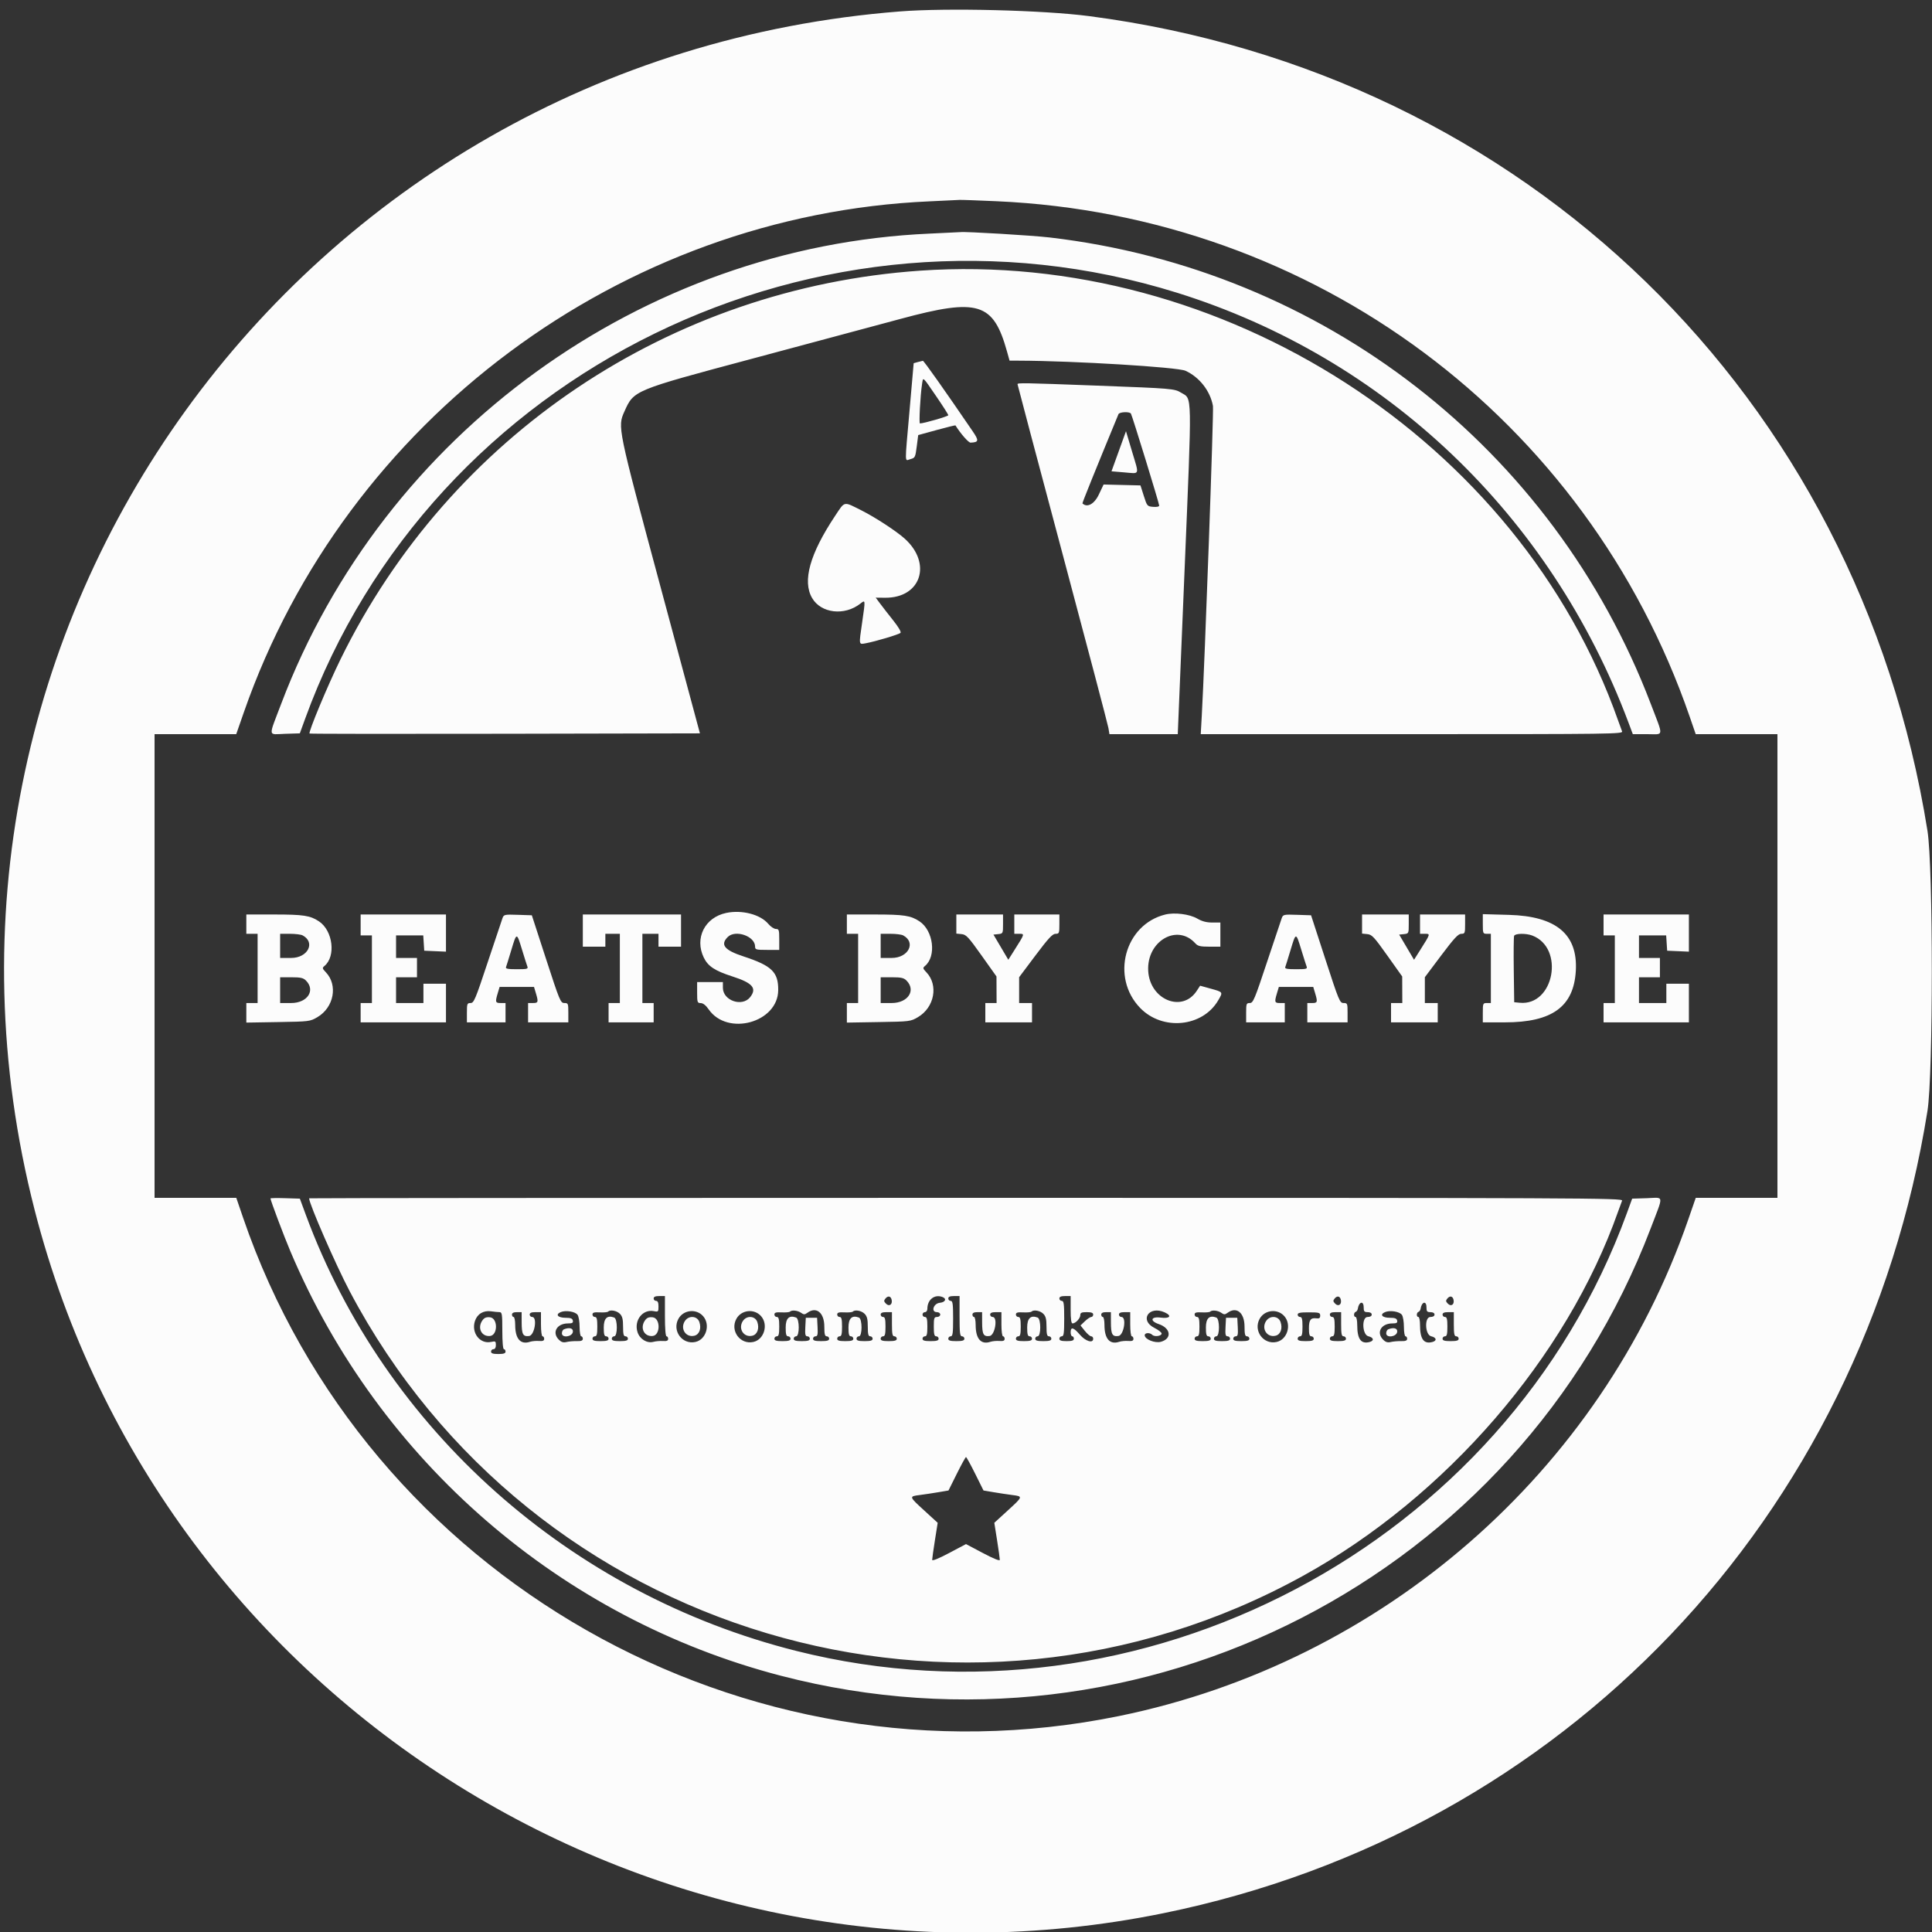 <svg id="svg" version="1.1" xmlns="http://www.w3.org/2000/svg" xmlns:xlink="http://www.w3.org/1999/xlink" width="400" height="400" viewBox="0, 0, 400,400"><rect x="0" y="0" width="400" height="400" fill="#333333" stroke="none"/><g id="svgg"><path id="path0" d="M186.333 2.367 C 61.623 12.138,-23.647 130.231,7.167 250.500 C 33.406 352.915,136.749 417.317,240.833 396.116 C 323.736 379.229,385.591 314.291,399.061 230.000 C 400.258 222.511,400.258 179.489,399.061 172.000 C 384.686 82.049,315.806 15.114,225.500 3.339 C 215.986 2.098,196.070 1.604,186.333 2.367 M206.393 41.665 C 272.070 44.601,328.526 86.613,349.845 148.417 L 351.081 152.000 359.541 152.000 L 368.000 152.000 368.000 200.000 L 368.000 248.000 359.544 248.000 L 351.088 248.000 349.522 252.523 C 331.456 304.711,286.251 344.129,231.667 355.292 C 154.166 371.142,75.818 326.552,50.319 252.083 L 48.921 248.000 40.461 248.000 L 32.000 248.000 32.000 200.000 L 32.000 152.000 40.454 152.000 L 48.908 152.000 50.507 147.417 C 71.596 86.944,128.634 44.468,192.490 41.684 C 195.612 41.548,198.392 41.415,198.667 41.389 C 198.942 41.363,202.419 41.487,206.393 41.665 M192.529 48.363 C 132.945 50.967,79.444 89.731,58.237 145.667 C 55.512 152.854,55.411 152.043,59.011 151.930 L 62.076 151.833 63.166 148.833 C 89.336 76.819,169.777 37.523,243.740 60.623 C 286.888 74.099,321.029 106.614,337.152 149.583 L 338.058 152.000 341.052 152.000 C 344.566 152.000,344.477 152.808,341.751 145.667 C 321.557 92.770,273.849 55.771,217.317 49.165 C 213.705 48.743,199.912 47.917,198.833 48.058 C 198.650 48.082,195.813 48.219,192.529 48.363 M190.500 56.039 C 138.749 59.625,93.211 90.159,70.500 136.500 C 67.839 141.928,63.811 151.589,64.091 151.869 C 64.165 151.942,82.380 151.965,104.569 151.918 L 144.913 151.833 136.753 121.500 C 127.819 88.292,127.842 88.403,129.290 85.167 C 131.241 80.806,131.177 80.832,155.422 74.347 C 167.015 71.246,180.977 67.499,186.450 66.021 C 202.528 61.678,205.653 62.633,208.483 72.750 L 209.019 74.667 210.926 74.672 C 222.252 74.704,243.794 76.009,245.440 76.763 C 248.336 78.089,250.565 80.942,251.129 84.046 C 251.316 85.077,249.441 137.043,248.811 148.250 L 248.601 152.000 292.336 152.000 C 333.857 152.000,336.059 151.970,335.835 151.417 C 335.705 151.096,335.334 150.083,335.010 149.167 C 314.602 91.293,253.158 51.696,190.500 56.039 M190.000 74.965 L 189.167 75.196 188.294 85.181 C 187.295 96.618,187.267 95.382,188.517 95.052 C 189.447 94.806,189.516 94.665,189.802 92.436 L 190.104 90.080 193.931 89.030 C 196.036 88.452,197.784 88.022,197.816 88.073 C 198.912 89.823,200.523 91.661,200.945 91.643 C 202.649 91.571,202.715 91.243,201.410 89.330 C 195.553 80.744,191.260 74.672,191.066 74.700 C 190.938 74.718,190.458 74.837,190.000 74.965 M193.810 82.008 C 195.198 84.030,196.333 85.811,196.333 85.968 C 196.333 86.199,191.263 87.667,190.464 87.667 C 190.233 87.667,190.541 81.841,190.891 79.583 C 191.141 77.974,190.903 77.776,193.810 82.008 M210.667 79.548 C 210.667 79.666,214.856 95.454,219.977 114.631 C 225.098 133.809,229.380 150.063,229.492 150.750 L 229.697 152.000 236.771 152.000 L 243.844 152.000 245.250 118.122 C 246.814 80.421,246.859 82.715,244.538 81.304 C 243.153 80.461,242.711 80.424,227.167 79.841 C 211.850 79.265,210.667 79.244,210.667 79.548 M234.148 85.636 C 234.417 86.072,240.000 104.230,240.000 104.671 C 240.000 104.894,239.504 104.999,238.750 104.937 C 237.527 104.836,237.485 104.787,236.812 102.667 L 236.123 100.500 232.305 100.407 L 228.486 100.313 227.493 102.407 C 226.558 104.377,225.066 105.177,224.109 104.220 C 224.037 104.148,226.822 97.247,231.566 85.750 C 231.763 85.273,233.866 85.180,234.148 85.636 M231.623 93.429 L 230.124 97.581 232.773 97.802 C 236.059 98.076,235.888 98.527,234.393 93.529 L 233.121 89.278 231.623 93.429 M172.891 106.819 C 167.662 114.677,166.088 120.316,168.145 123.827 C 170.001 126.994,174.846 127.552,178.121 124.977 C 179.195 124.131,179.191 124.090,178.504 128.833 C 177.806 133.652,177.771 133.449,179.250 133.180 C 181.246 132.817,186.103 131.364,186.437 131.030 C 186.622 130.845,186.026 129.826,184.927 128.446 C 183.928 127.192,182.705 125.620,182.209 124.951 L 181.307 123.736 183.258 123.755 C 190.661 123.824,193.031 116.688,187.319 111.526 C 185.606 109.979,181.203 107.101,178.389 105.688 C 174.560 103.767,174.979 103.681,172.891 106.819 M150.362 189.011 C 145.927 189.935,143.762 194.233,145.707 198.250 C 146.585 200.064,147.995 200.992,151.667 202.173 C 155.832 203.513,156.763 204.607,155.309 206.455 C 153.667 208.542,149.667 207.167,149.667 204.515 L 149.667 203.333 147.000 203.333 L 144.333 203.333 144.333 205.500 C 144.333 207.521,144.384 207.668,145.083 207.679 C 145.568 207.687,146.144 208.142,146.713 208.965 C 150.605 214.598,161.065 211.720,161.121 205.000 C 161.153 201.252,159.798 199.939,153.913 198.009 C 149.981 196.720,149.071 195.596,150.667 194.000 C 152.259 192.408,156.333 193.827,156.333 195.974 C 156.333 196.614,156.525 196.667,158.833 196.667 L 161.333 196.667 161.333 194.500 C 161.333 192.533,161.270 192.333,160.645 192.333 C 160.267 192.333,159.559 191.861,159.073 191.283 C 157.422 189.320,153.626 188.330,150.362 189.011 M241.245 189.346 C 232.834 191.440,229.913 202.354,236.066 208.695 C 240.693 213.463,248.965 212.659,252.207 207.127 C 253.241 205.363,253.273 205.412,250.584 204.666 L 248.471 204.080 247.767 205.154 C 244.759 209.743,238.062 206.988,237.725 201.022 C 237.376 194.862,243.708 191.143,247.469 195.299 C 247.996 195.881,248.490 196.000,250.385 196.000 L 252.667 196.000 252.667 193.500 L 252.667 191.000 250.976 191.000 C 249.789 191.000,248.871 190.758,247.893 190.189 C 246.295 189.258,243.182 188.863,241.245 189.346 M51.000 191.333 L 51.000 193.333 52.167 193.333 L 53.333 193.333 53.333 200.500 L 53.333 207.667 52.167 207.667 L 51.000 207.667 51.000 209.692 L 51.000 211.717 57.583 211.608 C 64.066 211.502,64.190 211.486,65.718 210.588 C 69.131 208.582,70.001 203.960,67.466 201.302 C 66.719 200.519,66.692 200.394,67.176 199.993 C 69.581 197.997,68.926 192.674,66.039 190.756 C 64.224 189.550,62.832 189.337,56.750 189.335 L 51.000 189.333 51.000 191.333 M74.667 191.500 L 74.667 193.667 75.833 193.667 L 77.000 193.667 77.000 200.667 L 77.000 207.667 75.833 207.667 L 74.667 207.667 74.667 209.667 L 74.667 211.667 83.500 211.667 L 92.333 211.667 92.333 207.667 L 92.333 203.667 90.000 203.667 L 87.667 203.667 87.667 205.667 L 87.667 207.667 84.833 207.667 L 82.000 207.667 82.000 205.000 L 82.000 202.333 84.167 202.333 L 86.333 202.333 86.333 200.333 L 86.333 198.333 84.167 198.333 L 82.000 198.333 82.000 196.000 L 82.000 193.667 84.815 193.667 L 87.630 193.667 87.732 195.250 L 87.833 196.833 90.083 196.932 L 92.333 197.030 92.333 193.182 L 92.333 189.333 83.500 189.333 L 74.667 189.333 74.667 191.500 M104.043 190.070 C 103.887 190.490,102.504 194.621,100.968 199.250 C 98.414 206.951,98.112 207.667,97.422 207.667 C 96.721 207.667,96.667 207.811,96.667 209.667 L 96.667 211.667 100.667 211.667 L 104.667 211.667 104.667 209.667 L 104.667 207.667 103.667 207.667 C 102.554 207.667,102.497 207.477,103.053 205.622 L 103.439 204.333 107.000 204.333 L 110.561 204.333 110.947 205.622 C 111.503 207.477,111.446 207.667,110.333 207.667 L 109.333 207.667 109.333 209.667 L 109.333 211.667 113.500 211.667 L 117.667 211.667 117.667 209.667 C 117.667 207.762,117.627 207.667,116.843 207.667 C 116.059 207.667,115.875 207.225,113.065 198.583 L 110.110 189.500 107.218 189.404 C 104.468 189.312,104.313 189.345,104.043 190.070 M120.667 192.667 L 120.667 196.000 123.000 196.000 L 125.333 196.000 125.333 194.667 L 125.333 193.333 126.833 193.333 L 128.333 193.333 128.333 200.500 L 128.333 207.667 127.167 207.667 L 126.000 207.667 126.000 209.667 L 126.000 211.667 130.667 211.667 L 135.333 211.667 135.333 209.667 L 135.333 207.667 134.167 207.667 L 133.000 207.667 133.000 200.500 L 133.000 193.333 134.667 193.333 L 136.333 193.333 136.333 194.667 L 136.333 196.000 138.667 196.000 L 141.000 196.000 141.000 192.667 L 141.000 189.333 130.833 189.333 L 120.667 189.333 120.667 192.667 M175.333 191.333 L 175.333 193.333 176.500 193.333 L 177.667 193.333 177.667 200.500 L 177.667 207.667 176.500 207.667 L 175.333 207.667 175.333 209.692 L 175.333 211.717 181.917 211.608 C 188.399 211.502,188.524 211.486,190.051 210.588 C 193.464 208.582,194.334 203.960,191.799 201.302 C 191.053 200.519,191.025 200.394,191.509 199.993 C 193.914 197.997,193.259 192.674,190.373 190.756 C 188.558 189.550,187.166 189.337,181.083 189.335 L 175.333 189.333 175.333 191.333 M198.000 191.312 L 198.000 193.291 199.076 193.396 C 200.038 193.489,200.480 193.961,203.231 197.833 L 206.310 202.167 206.322 204.917 L 206.333 207.667 205.167 207.667 L 204.000 207.667 204.000 209.667 L 204.000 211.667 208.833 211.667 L 213.667 211.667 213.667 209.667 L 213.667 207.667 212.333 207.667 L 211.000 207.667 211.000 204.994 L 211.000 202.322 214.374 197.827 C 217.050 194.264,217.913 193.333,218.541 193.333 C 219.287 193.333,219.333 193.217,219.333 191.333 L 219.333 189.333 214.667 189.333 L 210.000 189.333 210.000 191.333 L 210.000 193.333 211.012 193.333 C 212.175 193.333,212.188 193.288,210.017 196.721 L 208.760 198.709 207.222 196.105 L 205.684 193.500 206.676 193.396 C 207.652 193.293,207.667 193.261,207.667 191.312 L 207.667 189.333 202.833 189.333 L 198.000 189.333 198.000 191.312 M265.377 190.070 C 265.221 190.490,263.837 194.621,262.302 199.250 C 259.747 206.951,259.446 207.667,258.755 207.667 C 258.054 207.667,258.000 207.811,258.000 209.667 L 258.000 211.667 262.000 211.667 L 266.000 211.667 266.000 209.667 L 266.000 207.667 265.000 207.667 C 263.887 207.667,263.830 207.477,264.386 205.622 L 264.772 204.333 268.333 204.333 L 271.894 204.333 272.281 205.622 C 272.836 207.477,272.779 207.667,271.667 207.667 L 270.667 207.667 270.667 209.667 L 270.667 211.667 274.833 211.667 L 279.000 211.667 279.000 209.667 C 279.000 207.762,278.961 207.667,278.176 207.667 C 277.393 207.667,277.209 207.225,274.398 198.583 L 271.443 189.500 268.552 189.404 C 265.801 189.312,265.646 189.345,265.377 190.070 M282.000 191.312 L 282.000 193.291 283.076 193.396 C 284.038 193.489,284.480 193.961,287.231 197.833 L 290.310 202.167 290.322 204.917 L 290.333 207.667 289.167 207.667 L 288.000 207.667 288.000 209.667 L 288.000 211.667 292.833 211.667 L 297.667 211.667 297.667 209.667 L 297.667 207.667 296.333 207.667 L 295.000 207.667 295.000 204.994 L 295.000 202.322 298.374 197.827 C 301.050 194.264,301.913 193.333,302.541 193.333 C 303.287 193.333,303.333 193.217,303.333 191.333 L 303.333 189.333 298.667 189.333 L 294.000 189.333 294.000 191.333 L 294.000 193.333 295.012 193.333 C 296.175 193.333,296.188 193.288,294.017 196.721 L 292.760 198.709 291.222 196.105 L 289.684 193.500 290.676 193.396 C 291.652 193.293,291.667 193.261,291.667 191.312 L 291.667 189.333 286.833 189.333 L 282.000 189.333 282.000 191.312 M307.000 191.299 C 307.000 193.247,307.035 193.333,307.833 193.333 L 308.667 193.333 308.667 200.500 L 308.667 207.667 307.833 207.667 C 307.037 207.667,307.000 207.756,307.000 209.667 L 307.000 211.667 311.597 211.667 C 321.357 211.667,325.833 208.410,326.256 201.000 C 326.688 193.438,322.206 189.686,312.417 189.415 L 307.000 189.265 307.000 191.299 M332.000 191.500 L 332.000 193.667 333.167 193.667 L 334.333 193.667 334.333 200.667 L 334.333 207.667 333.167 207.667 L 332.000 207.667 332.000 209.667 L 332.000 211.667 340.833 211.667 L 349.667 211.667 349.667 207.667 L 349.667 203.667 347.333 203.667 L 345.000 203.667 345.000 205.667 L 345.000 207.667 342.167 207.667 L 339.333 207.667 339.333 205.000 L 339.333 202.333 341.500 202.333 L 343.667 202.333 343.667 200.333 L 343.667 198.333 341.500 198.333 L 339.333 198.333 339.333 196.000 L 339.333 193.667 342.148 193.667 L 344.963 193.667 345.065 195.250 L 345.167 196.833 347.417 196.932 L 349.667 197.030 349.667 193.182 L 349.667 189.333 340.833 189.333 L 332.000 189.333 332.000 191.500 M62.654 193.660 C 65.379 195.118,63.747 198.333,60.282 198.333 L 58.000 198.333 58.000 195.833 L 58.000 193.333 60.022 193.333 C 61.134 193.333,62.318 193.480,62.654 193.660 M186.987 193.660 C 189.712 195.118,188.080 198.333,184.615 198.333 L 182.333 198.333 182.333 195.833 L 182.333 193.333 184.355 193.333 C 185.467 193.333,186.652 193.480,186.987 193.660 M317.228 193.688 C 323.985 196.241,321.769 208.286,314.667 207.611 L 313.500 207.500 313.409 200.843 C 313.360 197.181,313.392 193.994,313.482 193.759 C 313.682 193.238,315.925 193.196,317.228 193.688 M108.069 196.583 C 108.557 198.188,109.058 199.762,109.181 200.083 C 109.381 200.606,109.153 200.667,107.000 200.667 C 105.144 200.667,104.634 200.566,104.764 200.226 C 104.857 199.984,105.347 198.409,105.852 196.726 C 106.975 192.983,106.973 192.983,108.069 196.583 M269.402 196.583 C 269.891 198.188,270.391 199.762,270.514 200.083 C 270.715 200.606,270.487 200.667,268.333 200.667 C 266.477 200.667,265.967 200.566,266.098 200.226 C 266.191 199.984,266.680 198.409,267.185 196.726 C 268.308 192.983,268.306 192.983,269.402 196.583 M63.333 203.000 C 65.378 205.044,63.659 207.667,60.275 207.667 L 58.000 207.667 58.000 205.000 L 58.000 202.333 60.333 202.333 C 62.222 202.333,62.794 202.460,63.333 203.000 M187.667 203.000 C 189.711 205.044,187.993 207.667,184.609 207.667 L 182.333 207.667 182.333 205.000 L 182.333 202.333 184.667 202.333 C 186.556 202.333,187.127 202.460,187.667 203.000 M56.000 248.126 C 56.000 248.516,58.772 255.879,60.119 259.065 C 78.492 302.541,116.184 335.142,161.742 346.963 C 236.586 366.383,314.228 326.430,341.751 254.333 C 344.492 247.152,344.590 247.957,340.989 248.070 L 337.924 248.167 336.830 251.167 C 311.718 319.997,236.299 359.752,164.875 341.809 C 118.023 330.039,79.740 295.998,63.312 251.500 L 62.082 248.167 59.041 248.071 C 57.368 248.018,56.000 248.043,56.000 248.126 M64.000 248.097 C 64.000 249.238,69.520 261.885,72.396 267.333 C 110.020 338.613,199.241 365.228,269.833 326.230 C 299.371 309.912,324.379 280.983,335.010 250.833 C 335.334 249.917,335.705 248.904,335.835 248.583 C 336.060 248.028,329.461 248.000,200.036 248.000 C 125.216 248.000,64.000 248.044,64.000 248.097 M137.667 272.500 C 137.667 275.056,137.796 276.667,138.000 276.667 C 138.183 276.667,138.333 276.903,138.333 277.192 C 138.333 277.578,138.045 277.698,137.250 277.644 C 136.654 277.604,135.770 277.679,135.286 277.812 C 133.981 278.171,132.472 277.264,132.002 275.839 C 131.197 273.399,133.052 270.994,135.379 271.459 C 136.283 271.640,136.333 271.588,136.333 270.492 C 136.333 269.684,136.182 269.333,135.833 269.333 C 135.558 269.333,135.333 269.108,135.333 268.833 C 135.333 268.484,135.685 268.333,136.500 268.333 L 137.667 268.333 137.667 272.500 M184.615 269.146 C 184.800 270.101,184.092 270.568,183.443 269.919 C 182.981 269.457,182.963 269.280,183.329 268.839 C 183.860 268.199,184.459 268.342,184.615 269.146 M195.139 268.536 C 196.062 268.890,195.722 269.619,194.583 269.729 C 193.253 269.857,192.688 271.667,193.978 271.667 C 194.368 271.667,194.667 271.884,194.667 272.167 C 194.667 272.444,194.370 272.667,194.000 272.667 C 193.407 272.667,193.333 272.889,193.333 274.667 C 193.333 276.222,193.444 276.667,193.833 276.667 C 194.108 276.667,194.333 276.892,194.333 277.167 C 194.333 277.544,193.926 277.667,192.667 277.667 C 191.407 277.667,191.000 277.544,191.000 277.167 C 191.000 276.892,191.225 276.667,191.500 276.667 C 191.889 276.667,192.000 276.222,192.000 274.667 C 192.000 273.111,191.889 272.667,191.500 272.667 C 191.225 272.667,191.000 272.442,191.000 272.167 C 191.000 271.892,191.225 271.667,191.500 271.667 C 191.783 271.667,192.000 271.368,192.000 270.978 C 192.000 269.063,193.491 267.903,195.139 268.536 M198.667 272.500 C 198.667 275.981,198.749 276.667,199.167 276.667 C 199.442 276.667,199.667 276.892,199.667 277.167 C 199.667 277.544,199.259 277.667,198.000 277.667 C 196.741 277.667,196.333 277.544,196.333 277.167 C 196.333 276.892,196.558 276.667,196.833 276.667 C 197.247 276.667,197.333 276.037,197.333 273.000 C 197.333 269.963,197.247 269.333,196.833 269.333 C 196.558 269.333,196.333 269.108,196.333 268.833 C 196.333 268.484,196.685 268.333,197.500 268.333 L 198.667 268.333 198.667 272.500 M221.667 271.167 C 221.667 273.110,221.789 274.000,222.057 274.000 C 222.684 274.000,223.667 272.951,223.667 272.282 C 223.667 271.786,223.926 271.667,225.000 271.667 C 225.963 271.667,226.333 271.806,226.333 272.167 C 226.333 272.442,226.154 272.667,225.935 272.667 C 225.716 272.667,225.125 273.061,224.622 273.543 L 223.707 274.419 224.603 275.543 C 225.097 276.161,225.688 276.667,225.917 276.667 C 226.146 276.667,226.333 276.892,226.333 277.167 C 226.333 278.186,224.754 277.708,223.577 276.333 C 222.265 274.801,221.667 274.644,221.667 275.833 C 221.667 276.292,221.817 276.667,222.000 276.667 C 222.183 276.667,222.333 276.892,222.333 277.167 C 222.333 277.537,221.944 277.667,220.833 277.667 C 219.722 277.667,219.333 277.537,219.333 277.167 C 219.333 276.892,219.558 276.667,219.833 276.667 C 220.247 276.667,220.333 276.037,220.333 273.000 C 220.333 269.963,220.247 269.333,219.833 269.333 C 219.558 269.333,219.333 269.108,219.333 268.833 C 219.333 268.484,219.685 268.333,220.500 268.333 L 221.667 268.333 221.667 271.167 M277.615 269.146 C 277.800 270.101,277.092 270.568,276.443 269.919 C 275.981 269.457,275.963 269.280,276.329 268.839 C 276.860 268.199,277.459 268.342,277.615 269.146 M300.948 269.146 C 301.133 270.101,300.425 270.568,299.776 269.919 C 299.315 269.457,299.296 269.280,299.662 268.839 C 300.193 268.199,300.792 268.342,300.948 269.146 M282.333 270.667 C 282.333 271.511,282.463 271.667,283.167 271.667 C 283.685 271.667,284.000 271.856,284.000 272.167 C 284.000 272.480,283.683 272.667,283.150 272.667 C 281.877 272.667,282.023 276.361,283.309 276.662 C 284.432 276.925,284.553 277.599,283.524 277.857 C 281.760 278.300,281.000 277.233,281.000 274.312 C 281.000 273.407,280.850 272.667,280.667 272.667 C 280.222 272.667,280.238 271.754,280.685 271.605 C 280.878 271.541,281.070 271.266,281.111 270.994 C 281.338 269.492,282.333 269.225,282.333 270.667 M295.333 270.667 C 295.333 271.511,295.463 271.667,296.167 271.667 C 296.685 271.667,297.000 271.856,297.000 272.167 C 297.000 272.480,296.683 272.667,296.150 272.667 C 294.877 272.667,295.023 276.361,296.309 276.662 C 297.432 276.925,297.553 277.599,296.524 277.857 C 294.760 278.300,294.000 277.233,294.000 274.312 C 294.000 273.407,293.850 272.667,293.667 272.667 C 293.222 272.667,293.238 271.754,293.685 271.605 C 293.878 271.541,294.070 271.266,294.111 270.994 C 294.338 269.492,295.333 269.225,295.333 270.667 M103.417 271.663 C 103.938 271.666,104.000 272.073,104.000 275.500 C 104.000 277.833,104.130 279.333,104.333 279.333 C 104.517 279.333,104.667 279.558,104.667 279.833 C 104.667 280.204,104.278 280.333,103.167 280.333 C 102.056 280.333,101.667 280.204,101.667 279.833 C 101.667 279.558,101.892 279.333,102.167 279.333 C 102.482 279.333,102.667 279.016,102.667 278.474 C 102.667 277.696,102.573 277.634,101.691 277.828 C 99.374 278.337,97.525 275.950,98.334 273.496 C 98.815 272.040,100.096 271.270,101.667 271.493 C 102.308 271.585,103.096 271.661,103.417 271.663 M119.582 272.223 C 119.812 272.537,120.000 273.665,120.000 274.730 C 120.000 275.799,120.149 276.667,120.333 276.667 C 120.517 276.667,120.667 276.898,120.667 277.180 C 120.667 277.557,120.333 277.686,119.417 277.664 C 118.729 277.648,117.769 277.732,117.283 277.850 C 116.632 278.008,116.214 277.880,115.699 277.366 C 114.218 275.885,115.282 274.000,117.599 274.000 C 118.484 274.000,118.692 273.879,118.600 273.417 C 118.513 272.971,118.152 272.833,117.079 272.833 C 115.494 272.833,114.921 272.154,116.089 271.659 C 117.124 271.222,119.081 271.537,119.582 272.223 M128.333 272.000 C 128.852 272.519,129.000 273.111,129.000 274.667 C 129.000 276.222,129.111 276.667,129.500 276.667 C 129.775 276.667,130.000 276.892,130.000 277.167 C 130.000 277.544,129.593 277.667,128.333 277.667 C 127.074 277.667,126.667 277.544,126.667 277.167 C 126.667 276.892,126.892 276.667,127.167 276.667 C 127.885 276.667,127.884 273.063,127.166 272.787 C 125.733 272.237,125.000 272.932,125.000 274.840 C 125.000 276.241,125.116 276.667,125.500 276.667 C 125.775 276.667,126.000 276.892,126.000 277.167 C 126.000 277.544,125.593 277.667,124.333 277.667 C 123.074 277.667,122.667 277.544,122.667 277.167 C 122.667 276.892,122.892 276.667,123.167 276.667 C 123.556 276.667,123.667 276.222,123.667 274.667 C 123.667 273.111,123.556 272.667,123.167 272.667 C 122.892 272.667,122.667 272.435,122.667 272.151 C 122.667 271.752,123.002 271.653,124.160 271.713 C 124.982 271.756,125.757 271.688,125.882 271.562 C 126.337 271.108,127.681 271.348,128.333 272.000 M145.583 272.507 C 147.122 274.278,146.194 277.351,143.974 277.839 C 141.239 278.440,139.096 275.507,140.465 273.037 C 141.500 271.169,144.180 270.892,145.583 272.507 M157.583 272.507 C 159.122 274.278,158.194 277.351,155.974 277.839 C 153.239 278.440,151.096 275.507,152.465 273.037 C 153.500 271.169,156.180 270.892,157.583 272.507 M165.851 271.800 C 166.422 272.200,166.609 272.200,167.156 271.800 C 169.024 270.434,170.667 271.776,170.667 274.667 C 170.667 276.222,170.778 276.667,171.167 276.667 C 171.442 276.667,171.667 276.892,171.667 277.167 C 171.667 277.544,171.259 277.667,170.000 277.667 C 168.741 277.667,168.333 277.544,168.333 277.167 C 168.333 276.892,168.566 276.667,168.850 276.667 C 169.268 276.667,169.348 276.302,169.267 274.750 L 169.167 272.833 168.000 272.833 L 166.833 272.833 166.733 274.750 C 166.652 276.302,166.732 276.667,167.150 276.667 C 167.434 276.667,167.667 276.892,167.667 277.167 C 167.667 277.544,167.259 277.667,166.000 277.667 C 164.741 277.667,164.333 277.544,164.333 277.167 C 164.333 276.892,164.558 276.667,164.833 276.667 C 165.551 276.667,165.551 273.063,164.833 272.787 C 163.400 272.237,162.667 272.932,162.667 274.840 C 162.667 276.241,162.783 276.667,163.167 276.667 C 163.442 276.667,163.667 276.892,163.667 277.167 C 163.667 277.544,163.259 277.667,162.000 277.667 C 160.741 277.667,160.333 277.544,160.333 277.167 C 160.333 276.892,160.558 276.667,160.833 276.667 C 161.222 276.667,161.333 276.222,161.333 274.667 C 161.333 273.111,161.222 272.667,160.833 272.667 C 160.558 272.667,160.333 272.435,160.333 272.151 C 160.333 271.752,160.668 271.653,161.827 271.713 C 162.648 271.756,163.423 271.688,163.549 271.562 C 163.931 271.180,165.145 271.306,165.851 271.800 M179.000 272.000 C 179.519 272.519,179.667 273.111,179.667 274.667 C 179.667 276.222,179.778 276.667,180.167 276.667 C 180.442 276.667,180.667 276.892,180.667 277.167 C 180.667 277.544,180.259 277.667,179.000 277.667 C 177.741 277.667,177.333 277.544,177.333 277.167 C 177.333 276.892,177.558 276.667,177.833 276.667 C 178.551 276.667,178.551 273.063,177.833 272.787 C 176.400 272.237,175.667 272.932,175.667 274.840 C 175.667 276.241,175.783 276.667,176.167 276.667 C 176.442 276.667,176.667 276.892,176.667 277.167 C 176.667 277.544,176.259 277.667,175.000 277.667 C 173.741 277.667,173.333 277.544,173.333 277.167 C 173.333 276.892,173.558 276.667,173.833 276.667 C 174.222 276.667,174.333 276.222,174.333 274.667 C 174.333 273.111,174.222 272.667,173.833 272.667 C 173.558 272.667,173.333 272.435,173.333 272.151 C 173.333 271.752,173.668 271.653,174.827 271.713 C 175.648 271.756,176.423 271.688,176.549 271.562 C 177.004 271.108,178.348 271.348,179.000 272.000 M216.000 272.000 C 216.519 272.519,216.667 273.111,216.667 274.667 C 216.667 276.222,216.778 276.667,217.167 276.667 C 217.442 276.667,217.667 276.892,217.667 277.167 C 217.667 277.544,217.259 277.667,216.000 277.667 C 214.741 277.667,214.333 277.544,214.333 277.167 C 214.333 276.892,214.558 276.667,214.833 276.667 C 215.551 276.667,215.551 273.063,214.833 272.787 C 213.400 272.237,212.667 272.932,212.667 274.840 C 212.667 276.241,212.783 276.667,213.167 276.667 C 213.442 276.667,213.667 276.892,213.667 277.167 C 213.667 277.544,213.259 277.667,212.000 277.667 C 210.741 277.667,210.333 277.544,210.333 277.167 C 210.333 276.892,210.558 276.667,210.833 276.667 C 211.222 276.667,211.333 276.222,211.333 274.667 C 211.333 273.111,211.222 272.667,210.833 272.667 C 210.558 272.667,210.333 272.435,210.333 272.151 C 210.333 271.752,210.668 271.653,211.827 271.713 C 212.648 271.756,213.423 271.688,213.549 271.562 C 214.004 271.108,215.348 271.348,216.000 272.000 M241.151 271.720 C 242.704 272.428,242.212 273.051,240.300 272.797 C 238.272 272.528,237.990 273.489,239.906 274.137 C 242.411 274.984,242.689 277.134,240.379 277.796 C 239.142 278.151,237.000 277.296,237.000 276.448 C 237.000 275.911,238.053 275.853,238.562 276.362 C 239.030 276.830,240.500 276.623,240.500 276.090 C 240.500 275.864,239.825 275.339,239.000 274.923 C 235.823 273.321,237.895 270.237,241.151 271.720 M252.851 271.800 C 253.422 272.200,253.609 272.200,254.156 271.800 C 256.024 270.434,257.667 271.776,257.667 274.667 C 257.667 276.222,257.778 276.667,258.167 276.667 C 258.442 276.667,258.667 276.892,258.667 277.167 C 258.667 277.544,258.259 277.667,257.000 277.667 C 255.741 277.667,255.333 277.544,255.333 277.167 C 255.333 276.892,255.566 276.667,255.850 276.667 C 256.268 276.667,256.348 276.302,256.267 274.750 L 256.167 272.833 255.000 272.833 L 253.833 272.833 253.733 274.750 C 253.652 276.302,253.732 276.667,254.150 276.667 C 254.434 276.667,254.667 276.892,254.667 277.167 C 254.667 277.544,254.259 277.667,253.000 277.667 C 251.741 277.667,251.333 277.544,251.333 277.167 C 251.333 276.892,251.558 276.667,251.833 276.667 C 252.551 276.667,252.551 273.063,251.833 272.787 C 250.400 272.237,249.667 272.932,249.667 274.840 C 249.667 276.241,249.783 276.667,250.167 276.667 C 250.442 276.667,250.667 276.892,250.667 277.167 C 250.667 277.544,250.259 277.667,249.000 277.667 C 247.741 277.667,247.333 277.544,247.333 277.167 C 247.333 276.892,247.558 276.667,247.833 276.667 C 248.222 276.667,248.333 276.222,248.333 274.667 C 248.333 273.111,248.222 272.667,247.833 272.667 C 247.558 272.667,247.333 272.435,247.333 272.151 C 247.333 271.752,247.668 271.653,248.827 271.713 C 249.648 271.756,250.423 271.688,250.549 271.562 C 250.931 271.180,252.145 271.306,252.851 271.800 M265.917 272.507 C 267.455 274.278,266.527 277.351,264.307 277.839 C 261.572 278.440,259.429 275.507,260.799 273.037 C 261.834 271.169,264.513 270.892,265.917 272.507 M290.249 272.223 C 290.479 272.537,290.667 273.665,290.667 274.730 C 290.667 275.799,290.816 276.667,291.000 276.667 C 291.183 276.667,291.333 276.898,291.333 277.180 C 291.333 277.557,290.999 277.686,290.083 277.664 C 289.396 277.648,288.436 277.732,287.949 277.850 C 287.299 278.008,286.880 277.880,286.366 277.366 C 284.885 275.885,285.948 274.000,288.265 274.000 C 289.151 274.000,289.358 273.879,289.267 273.417 C 289.179 272.971,288.819 272.833,287.746 272.833 C 286.161 272.833,285.587 272.154,286.756 271.659 C 287.791 271.222,289.748 271.537,290.249 272.223 M108.005 273.750 C 108.011 276.268,108.271 276.754,109.536 276.610 C 110.678 276.480,111.304 272.667,110.183 272.667 C 109.899 272.667,109.667 272.442,109.667 272.167 C 109.667 271.817,110.019 271.667,110.833 271.667 L 112.000 271.667 112.000 274.167 C 112.000 275.611,112.141 276.667,112.333 276.667 C 112.517 276.667,112.667 276.903,112.667 277.192 C 112.667 277.580,112.383 277.696,111.583 277.633 C 110.987 277.587,110.152 277.664,109.726 277.805 C 107.770 278.450,106.667 277.193,106.667 274.318 C 106.667 273.410,106.517 272.667,106.333 272.667 C 106.150 272.667,106.000 272.442,106.000 272.167 C 106.000 271.833,106.333 271.667,107.000 271.667 L 108.000 271.667 108.005 273.750 M184.667 274.167 C 184.667 276.167,184.767 276.667,185.167 276.667 C 185.442 276.667,185.667 276.892,185.667 277.167 C 185.667 277.544,185.259 277.667,184.000 277.667 C 182.741 277.667,182.333 277.544,182.333 277.167 C 182.333 276.892,182.558 276.667,182.833 276.667 C 183.222 276.667,183.333 276.222,183.333 274.667 C 183.333 273.111,183.222 272.667,182.833 272.667 C 182.558 272.667,182.333 272.442,182.333 272.167 C 182.333 271.817,182.685 271.667,183.500 271.667 L 184.667 271.667 184.667 274.167 M203.338 273.750 C 203.345 276.268,203.605 276.754,204.870 276.610 C 206.011 276.480,206.637 272.667,205.517 272.667 C 205.232 272.667,205.000 272.442,205.000 272.167 C 205.000 271.817,205.352 271.667,206.167 271.667 L 207.333 271.667 207.333 274.167 C 207.333 275.611,207.474 276.667,207.667 276.667 C 207.850 276.667,208.000 276.903,208.000 277.192 C 208.000 277.580,207.716 277.696,206.917 277.633 C 206.321 277.587,205.485 277.664,205.059 277.805 C 203.103 278.450,202.000 277.193,202.000 274.318 C 202.000 273.410,201.850 272.667,201.667 272.667 C 201.483 272.667,201.333 272.442,201.333 272.167 C 201.333 271.833,201.667 271.667,202.333 271.667 L 203.333 271.667 203.338 273.750 M230.005 273.750 C 230.011 276.268,230.271 276.754,231.536 276.610 C 232.678 276.480,233.304 272.667,232.183 272.667 C 231.899 272.667,231.667 272.442,231.667 272.167 C 231.667 271.817,232.019 271.667,232.833 271.667 L 234.000 271.667 234.000 274.167 C 234.000 275.611,234.141 276.667,234.333 276.667 C 234.517 276.667,234.667 276.903,234.667 277.192 C 234.667 277.580,234.383 277.696,233.583 277.633 C 232.987 277.587,232.152 277.664,231.726 277.805 C 229.770 278.450,228.667 277.193,228.667 274.318 C 228.667 273.410,228.517 272.667,228.333 272.667 C 228.150 272.667,228.000 272.442,228.000 272.167 C 228.000 271.833,228.333 271.667,229.000 271.667 L 230.000 271.667 230.005 273.750 M273.333 272.380 C 273.333 272.879,273.144 273.023,272.583 272.951 C 271.356 272.792,271.000 273.258,271.000 275.020 C 271.000 276.261,271.123 276.667,271.500 276.667 C 271.775 276.667,272.000 276.892,272.000 277.167 C 272.000 277.544,271.593 277.667,270.333 277.667 C 269.074 277.667,268.667 277.544,268.667 277.167 C 268.667 276.892,268.892 276.667,269.167 276.667 C 269.556 276.667,269.667 276.222,269.667 274.667 C 269.667 273.111,269.556 272.667,269.167 272.667 C 268.892 272.667,268.667 272.449,268.667 272.183 C 268.667 271.805,269.179 271.700,271.000 271.706 C 273.109 271.712,273.333 271.777,273.333 272.380 M277.667 274.167 C 277.667 276.167,277.767 276.667,278.167 276.667 C 278.442 276.667,278.667 276.892,278.667 277.167 C 278.667 277.544,278.259 277.667,277.000 277.667 C 275.741 277.667,275.333 277.544,275.333 277.167 C 275.333 276.892,275.558 276.667,275.833 276.667 C 276.222 276.667,276.333 276.222,276.333 274.667 C 276.333 273.111,276.222 272.667,275.833 272.667 C 275.558 272.667,275.333 272.442,275.333 272.167 C 275.333 271.817,275.685 271.667,276.500 271.667 L 277.667 271.667 277.667 274.167 M301.000 274.167 C 301.000 276.167,301.100 276.667,301.500 276.667 C 301.775 276.667,302.000 276.892,302.000 277.167 C 302.000 277.544,301.593 277.667,300.333 277.667 C 299.074 277.667,298.667 277.544,298.667 277.167 C 298.667 276.892,298.892 276.667,299.167 276.667 C 299.556 276.667,299.667 276.222,299.667 274.667 C 299.667 273.111,299.556 272.667,299.167 272.667 C 298.892 272.667,298.667 272.442,298.667 272.167 C 298.667 271.817,299.019 271.667,299.833 271.667 L 301.000 271.667 301.000 274.167 M99.865 273.389 C 98.784 274.932,99.691 276.773,101.449 276.602 C 103.100 276.442,103.100 272.892,101.449 272.731 C 100.661 272.655,100.264 272.820,99.865 273.389 M133.532 273.389 C 132.451 274.932,133.358 276.773,135.115 276.602 C 136.767 276.442,136.767 272.892,135.115 272.731 C 134.327 272.655,133.931 272.820,133.532 273.389 M141.799 273.506 C 140.762 275.088,142.000 276.990,143.777 276.544 C 144.805 276.286,145.255 275.028,144.792 273.703 C 144.343 272.417,142.588 272.302,141.799 273.506 M153.799 273.506 C 152.762 275.088,154.000 276.990,155.777 276.544 C 156.805 276.286,157.255 275.028,156.792 273.703 C 156.343 272.417,154.588 272.302,153.799 273.506 M262.132 273.506 C 261.095 275.088,262.333 276.990,264.110 276.544 C 265.138 276.286,265.588 275.028,265.125 273.703 C 264.676 272.417,262.921 272.302,262.132 273.506 M116.750 275.221 C 116.521 275.313,116.333 275.686,116.333 276.049 C 116.333 277.071,118.459 276.792,118.607 275.750 C 118.713 274.998,117.886 274.762,116.750 275.221 M287.417 275.221 C 287.188 275.313,287.000 275.686,287.000 276.049 C 287.000 277.071,289.125 276.792,289.273 275.750 C 289.380 274.998,288.552 274.762,287.417 275.221 M201.903 305.129 L 203.625 308.591 205.729 308.948 C 206.886 309.145,208.621 309.406,209.583 309.529 C 211.831 309.816,211.829 309.823,208.598 312.777 L 205.862 315.278 206.434 318.889 C 206.749 320.875,207.005 322.700,207.003 322.946 C 207.001 323.229,205.727 322.717,203.500 321.539 L 200.000 319.686 196.500 321.539 C 194.273 322.717,192.999 323.229,192.997 322.946 C 192.995 322.700,193.251 320.875,193.566 318.889 L 194.138 315.278 191.402 312.777 C 188.171 309.823,188.169 309.816,190.417 309.529 C 191.379 309.406,193.114 309.145,194.271 308.948 L 196.375 308.591 198.097 305.129 C 199.044 303.225,199.900 301.667,200.000 301.667 C 200.100 301.667,200.956 303.225,201.903 305.129 " stroke="none" fill="#fcfcfc" fill-rule="evenodd"></path><path id="path1" d="" stroke="none" fill="#100fcfc" fill-rule="evenodd"></path><path id="path2" d="" stroke="none" fill="#100fcfc" fill-rule="evenodd"></path><path id="path3" d="" stroke="none" fill="#100fcfc" fill-rule="evenodd"></path><path id="path4" d="" stroke="none" fill="#100fcfc" fill-rule="evenodd"></path></g></svg>